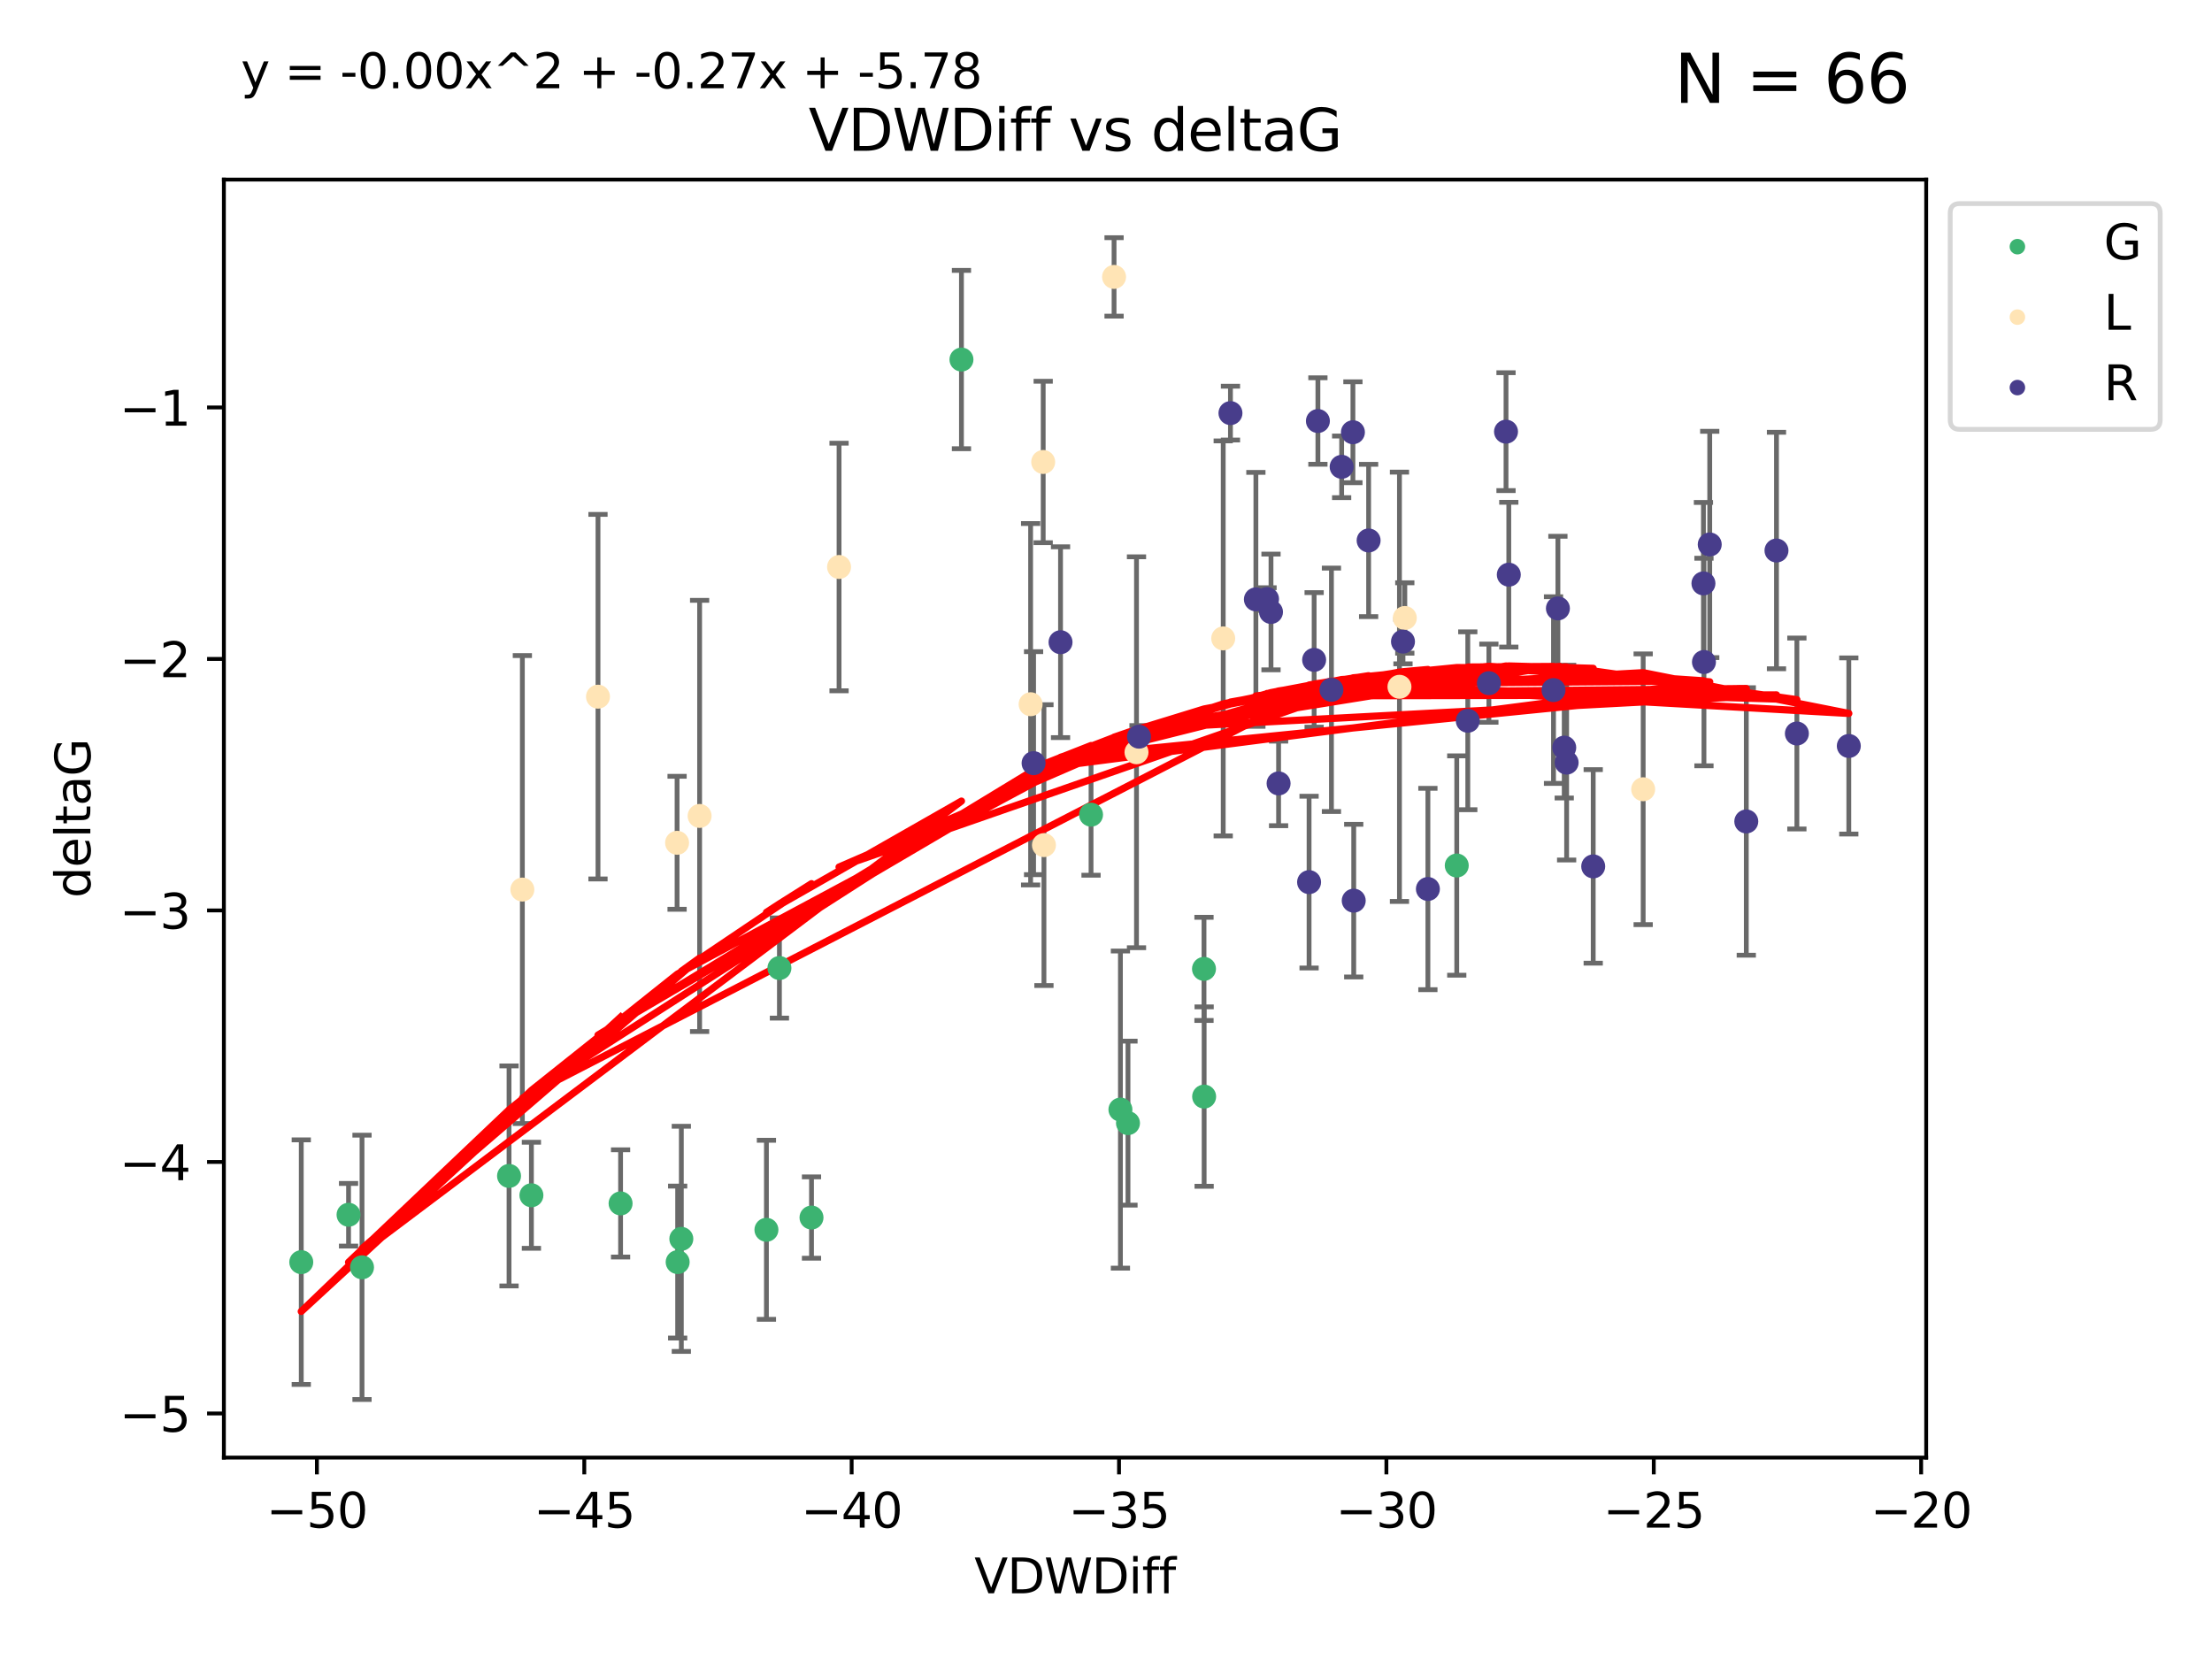 <?xml version="1.0" encoding="utf-8" standalone="no"?>
<!DOCTYPE svg PUBLIC "-//W3C//DTD SVG 1.1//EN"
  "http://www.w3.org/Graphics/SVG/1.1/DTD/svg11.dtd">
<svg xmlns:xlink="http://www.w3.org/1999/xlink" width="460.8pt" height="345.6pt" viewBox="0 0 460.8 345.6" xmlns="http://www.w3.org/2000/svg" version="1.1">
 <defs>
  <style type="text/css">*{stroke-linejoin: round; stroke-linecap: butt}</style>
 </defs>
 <g id="figure_1">
  <g id="patch_1">
   <path d="M 0 345.6 
L 460.8 345.6 
L 460.8 0 
L 0 0 
z
" style="fill: #ffffff"/>
  </g>
  <g id="axes_1">
   <g id="patch_2">
    <path d="M 46.64 303.64 
L 401.26 303.64 
L 401.26 37.411 
L 46.64 37.411 
z
" style="fill: #ffffff"/>
   </g>
   <g id="PathCollection_1">
    <defs>
     <path id="m475ce997a1" d="M 0 1.118 
C 0.297 1.118 0.581 1 0.791 0.791 
C 1 0.581 1.118 0.297 1.118 0 
C 1.118 -0.297 1 -0.581 0.791 -0.791 
C 0.581 -1 0.297 -1.118 0 -1.118 
C -0.297 -1.118 -0.581 -1 -0.791 -0.791 
C -1 -0.581 -1.118 -0.297 -1.118 0 
C -1.118 0.297 -1 0.581 -0.791 0.791 
C -0.581 1 -0.297 1.118 0 1.118 
z
" style="stroke: #3cb371"/>
    </defs>
    <g clip-path="url(#p8cec3b3d9e)">
     <use xlink:href="#m475ce997a1" x="129.279" y="250.694" style="fill: #3cb371; stroke: #3cb371"/>
     <use xlink:href="#m475ce997a1" x="62.759" y="262.93" style="fill: #3cb371; stroke: #3cb371"/>
     <use xlink:href="#m475ce997a1" x="110.703" y="248.997" style="fill: #3cb371; stroke: #3cb371"/>
     <use xlink:href="#m475ce997a1" x="75.414" y="264.006" style="fill: #3cb371; stroke: #3cb371"/>
     <use xlink:href="#m475ce997a1" x="141.933" y="258.074" style="fill: #3cb371; stroke: #3cb371"/>
     <use xlink:href="#m475ce997a1" x="169.051" y="253.637" style="fill: #3cb371; stroke: #3cb371"/>
     <use xlink:href="#m475ce997a1" x="162.369" y="201.658" style="fill: #3cb371; stroke: #3cb371"/>
     <use xlink:href="#m475ce997a1" x="159.661" y="256.189" style="fill: #3cb371; stroke: #3cb371"/>
     <use xlink:href="#m475ce997a1" x="200.289" y="74.901" style="fill: #3cb371; stroke: #3cb371"/>
     <use xlink:href="#m475ce997a1" x="72.609" y="253.055" style="fill: #3cb371; stroke: #3cb371"/>
     <use xlink:href="#m475ce997a1" x="106.042" y="244.969" style="fill: #3cb371; stroke: #3cb371"/>
     <use xlink:href="#m475ce997a1" x="141.169" y="262.915" style="fill: #3cb371; stroke: #3cb371"/>
     <use xlink:href="#m475ce997a1" x="234.979" y="233.968" style="fill: #3cb371; stroke: #3cb371"/>
     <use xlink:href="#m475ce997a1" x="250.814" y="201.836" style="fill: #3cb371; stroke: #3cb371"/>
     <use xlink:href="#m475ce997a1" x="250.844" y="228.439" style="fill: #3cb371; stroke: #3cb371"/>
     <use xlink:href="#m475ce997a1" x="227.284" y="169.713" style="fill: #3cb371; stroke: #3cb371"/>
     <use xlink:href="#m475ce997a1" x="233.405" y="231.145" style="fill: #3cb371; stroke: #3cb371"/>
     <use xlink:href="#m475ce997a1" x="303.469" y="180.303" style="fill: #3cb371; stroke: #3cb371"/>
    </g>
   </g>
   <g id="PathCollection_2">
    <defs>
     <path id="mb44b40c65d" d="M 0 1.118 
C 0.297 1.118 0.581 1 0.791 0.791 
C 1 0.581 1.118 0.297 1.118 0 
C 1.118 -0.297 1 -0.581 0.791 -0.791 
C 0.581 -1 0.297 -1.118 0 -1.118 
C -0.297 -1.118 -0.581 -1 -0.791 -0.791 
C -1 -0.581 -1.118 -0.297 -1.118 0 
C -1.118 0.297 -1 0.581 -0.791 0.791 
C -0.581 1 -0.297 1.118 0 1.118 
z
" style="stroke: #ffe4b5"/>
    </defs>
    <g clip-path="url(#p8cec3b3d9e)">
     <use xlink:href="#mb44b40c65d" x="141.048" y="175.57" style="fill: #ffe4b5; stroke: #ffe4b5"/>
     <use xlink:href="#mb44b40c65d" x="145.743" y="169.975" style="fill: #ffe4b5; stroke: #ffe4b5"/>
     <use xlink:href="#mb44b40c65d" x="174.791" y="118.114" style="fill: #ffe4b5; stroke: #ffe4b5"/>
     <use xlink:href="#mb44b40c65d" x="291.534" y="143.071" style="fill: #ffe4b5; stroke: #ffe4b5"/>
     <use xlink:href="#mb44b40c65d" x="217.318" y="96.238" style="fill: #ffe4b5; stroke: #ffe4b5"/>
     <use xlink:href="#mb44b40c65d" x="124.573" y="145.132" style="fill: #ffe4b5; stroke: #ffe4b5"/>
     <use xlink:href="#mb44b40c65d" x="217.474" y="176.053" style="fill: #ffe4b5; stroke: #ffe4b5"/>
     <use xlink:href="#mb44b40c65d" x="108.817" y="185.314" style="fill: #ffe4b5; stroke: #ffe4b5"/>
     <use xlink:href="#mb44b40c65d" x="292.647" y="128.736" style="fill: #ffe4b5; stroke: #ffe4b5"/>
     <use xlink:href="#mb44b40c65d" x="254.818" y="132.989" style="fill: #ffe4b5; stroke: #ffe4b5"/>
     <use xlink:href="#mb44b40c65d" x="342.303" y="164.417" style="fill: #ffe4b5; stroke: #ffe4b5"/>
     <use xlink:href="#mb44b40c65d" x="232.08" y="57.685" style="fill: #ffe4b5; stroke: #ffe4b5"/>
     <use xlink:href="#mb44b40c65d" x="236.753" y="156.709" style="fill: #ffe4b5; stroke: #ffe4b5"/>
     <use xlink:href="#mb44b40c65d" x="214.696" y="146.704" style="fill: #ffe4b5; stroke: #ffe4b5"/>
    </g>
   </g>
   <g id="PathCollection_3">
    <defs>
     <path id="m23bc343591" d="M 0 1.118 
C 0.297 1.118 0.581 1 0.791 0.791 
C 1 0.581 1.118 0.297 1.118 0 
C 1.118 -0.297 1 -0.581 0.791 -0.791 
C 0.581 -1 0.297 -1.118 0 -1.118 
C -0.297 -1.118 -0.581 -1 -0.791 -0.791 
C -1 -0.581 -1.118 -0.297 -1.118 0 
C -1.118 0.297 -1 0.581 -0.791 0.791 
C -0.581 1 -0.297 1.118 0 1.118 
z
" style="stroke: #483d8b"/>
    </defs>
    <g clip-path="url(#p8cec3b3d9e)">
     <use xlink:href="#m23bc343591" x="277.364" y="143.699" style="fill: #483d8b; stroke: #483d8b"/>
     <use xlink:href="#m23bc343591" x="264.773" y="127.483" style="fill: #483d8b; stroke: #483d8b"/>
     <use xlink:href="#m23bc343591" x="215.315" y="158.979" style="fill: #483d8b; stroke: #483d8b"/>
     <use xlink:href="#m23bc343591" x="297.457" y="185.193" style="fill: #483d8b; stroke: #483d8b"/>
     <use xlink:href="#m23bc343591" x="292.267" y="133.656" style="fill: #483d8b; stroke: #483d8b"/>
     <use xlink:href="#m23bc343591" x="256.328" y="86.058" style="fill: #483d8b; stroke: #483d8b"/>
     <use xlink:href="#m23bc343591" x="266.354" y="163.201" style="fill: #483d8b; stroke: #483d8b"/>
     <use xlink:href="#m23bc343591" x="237.275" y="153.462" style="fill: #483d8b; stroke: #483d8b"/>
     <use xlink:href="#m23bc343591" x="370.074" y="114.683" style="fill: #483d8b; stroke: #483d8b"/>
     <use xlink:href="#m23bc343591" x="261.624" y="124.86" style="fill: #483d8b; stroke: #483d8b"/>
     <use xlink:href="#m23bc343591" x="314.31" y="119.716" style="fill: #483d8b; stroke: #483d8b"/>
     <use xlink:href="#m23bc343591" x="331.895" y="180.487" style="fill: #483d8b; stroke: #483d8b"/>
     <use xlink:href="#m23bc343591" x="281.838" y="90.044" style="fill: #483d8b; stroke: #483d8b"/>
     <use xlink:href="#m23bc343591" x="354.966" y="137.913" style="fill: #483d8b; stroke: #483d8b"/>
     <use xlink:href="#m23bc343591" x="273.758" y="137.465" style="fill: #483d8b; stroke: #483d8b"/>
     <use xlink:href="#m23bc343591" x="285.109" y="112.59" style="fill: #483d8b; stroke: #483d8b"/>
     <use xlink:href="#m23bc343591" x="272.705" y="183.764" style="fill: #483d8b; stroke: #483d8b"/>
     <use xlink:href="#m23bc343591" x="374.323" y="152.804" style="fill: #483d8b; stroke: #483d8b"/>
     <use xlink:href="#m23bc343591" x="325.859" y="155.744" style="fill: #483d8b; stroke: #483d8b"/>
     <use xlink:href="#m23bc343591" x="326.358" y="158.866" style="fill: #483d8b; stroke: #483d8b"/>
     <use xlink:href="#m23bc343591" x="279.49" y="97.249" style="fill: #483d8b; stroke: #483d8b"/>
     <use xlink:href="#m23bc343591" x="220.929" y="133.784" style="fill: #483d8b; stroke: #483d8b"/>
     <use xlink:href="#m23bc343591" x="363.785" y="171.123" style="fill: #483d8b; stroke: #483d8b"/>
     <use xlink:href="#m23bc343591" x="263.947" y="124.794" style="fill: #483d8b; stroke: #483d8b"/>
     <use xlink:href="#m23bc343591" x="385.141" y="155.401" style="fill: #483d8b; stroke: #483d8b"/>
     <use xlink:href="#m23bc343591" x="274.544" y="87.707" style="fill: #483d8b; stroke: #483d8b"/>
     <use xlink:href="#m23bc343591" x="310.162" y="142.319" style="fill: #483d8b; stroke: #483d8b"/>
     <use xlink:href="#m23bc343591" x="354.858" y="121.532" style="fill: #483d8b; stroke: #483d8b"/>
     <use xlink:href="#m23bc343591" x="305.767" y="150.149" style="fill: #483d8b; stroke: #483d8b"/>
     <use xlink:href="#m23bc343591" x="323.625" y="143.755" style="fill: #483d8b; stroke: #483d8b"/>
     <use xlink:href="#m23bc343591" x="313.731" y="89.923" style="fill: #483d8b; stroke: #483d8b"/>
     <use xlink:href="#m23bc343591" x="356.169" y="113.422" style="fill: #483d8b; stroke: #483d8b"/>
     <use xlink:href="#m23bc343591" x="282.005" y="187.62" style="fill: #483d8b; stroke: #483d8b"/>
     <use xlink:href="#m23bc343591" x="324.541" y="126.741" style="fill: #483d8b; stroke: #483d8b"/>
    </g>
   </g>
   <g id="matplotlib.axis_1">
    <g id="xtick_1">
     <g id="line2d_1">
      <defs>
       <path id="m98c2e2b8ac" d="M 0 0 
L 0 3.5 
" style="stroke: #000000; stroke-width: 0.8"/>
      </defs>
      <g>
       <use xlink:href="#m98c2e2b8ac" x="66.017" y="303.64" style="stroke: #000000; stroke-width: 0.8"/>
      </g>
     </g>
     <g id="text_1">
      <!-- −50 -->
      <g transform="translate(55.465 318.238)scale(0.1 -0.1)">
       <defs>
        <path id="DejaVuSans-2212" d="M 678 2272 
L 4684 2272 
L 4684 1741 
L 678 1741 
L 678 2272 
z
" transform="scale(0.016)"/>
        <path id="DejaVuSans-35" d="M 691 4666 
L 3169 4666 
L 3169 4134 
L 1269 4134 
L 1269 2991 
Q 1406 3038 1543 3061 
Q 1681 3084 1819 3084 
Q 2600 3084 3056 2656 
Q 3513 2228 3513 1497 
Q 3513 744 3044 326 
Q 2575 -91 1722 -91 
Q 1428 -91 1123 -41 
Q 819 9 494 109 
L 494 744 
Q 775 591 1075 516 
Q 1375 441 1709 441 
Q 2250 441 2565 725 
Q 2881 1009 2881 1497 
Q 2881 1984 2565 2268 
Q 2250 2553 1709 2553 
Q 1456 2553 1204 2497 
Q 953 2441 691 2322 
L 691 4666 
z
" transform="scale(0.016)"/>
        <path id="DejaVuSans-30" d="M 2034 4250 
Q 1547 4250 1301 3770 
Q 1056 3291 1056 2328 
Q 1056 1369 1301 889 
Q 1547 409 2034 409 
Q 2525 409 2770 889 
Q 3016 1369 3016 2328 
Q 3016 3291 2770 3770 
Q 2525 4250 2034 4250 
z
M 2034 4750 
Q 2819 4750 3233 4129 
Q 3647 3509 3647 2328 
Q 3647 1150 3233 529 
Q 2819 -91 2034 -91 
Q 1250 -91 836 529 
Q 422 1150 422 2328 
Q 422 3509 836 4129 
Q 1250 4750 2034 4750 
z
" transform="scale(0.016)"/>
       </defs>
       <use xlink:href="#DejaVuSans-2212"/>
       <use xlink:href="#DejaVuSans-35" x="83.789"/>
       <use xlink:href="#DejaVuSans-30" x="147.412"/>
      </g>
     </g>
    </g>
    <g id="xtick_2">
     <g id="line2d_2">
      <g>
       <use xlink:href="#m98c2e2b8ac" x="121.716" y="303.64" style="stroke: #000000; stroke-width: 0.8"/>
      </g>
     </g>
     <g id="text_2">
      <!-- −45 -->
      <g transform="translate(111.164 318.238)scale(0.1 -0.1)">
       <defs>
        <path id="DejaVuSans-34" d="M 2419 4116 
L 825 1625 
L 2419 1625 
L 2419 4116 
z
M 2253 4666 
L 3047 4666 
L 3047 1625 
L 3713 1625 
L 3713 1100 
L 3047 1100 
L 3047 0 
L 2419 0 
L 2419 1100 
L 313 1100 
L 313 1709 
L 2253 4666 
z
" transform="scale(0.016)"/>
       </defs>
       <use xlink:href="#DejaVuSans-2212"/>
       <use xlink:href="#DejaVuSans-34" x="83.789"/>
       <use xlink:href="#DejaVuSans-35" x="147.412"/>
      </g>
     </g>
    </g>
    <g id="xtick_3">
     <g id="line2d_3">
      <g>
       <use xlink:href="#m98c2e2b8ac" x="177.414" y="303.64" style="stroke: #000000; stroke-width: 0.8"/>
      </g>
     </g>
     <g id="text_3">
      <!-- −40 -->
      <g transform="translate(166.862 318.238)scale(0.1 -0.1)">
       <use xlink:href="#DejaVuSans-2212"/>
       <use xlink:href="#DejaVuSans-34" x="83.789"/>
       <use xlink:href="#DejaVuSans-30" x="147.412"/>
      </g>
     </g>
    </g>
    <g id="xtick_4">
     <g id="line2d_4">
      <g>
       <use xlink:href="#m98c2e2b8ac" x="233.113" y="303.64" style="stroke: #000000; stroke-width: 0.8"/>
      </g>
     </g>
     <g id="text_4">
      <!-- −35 -->
      <g transform="translate(222.561 318.238)scale(0.1 -0.1)">
       <defs>
        <path id="DejaVuSans-33" d="M 2597 2516 
Q 3050 2419 3304 2112 
Q 3559 1806 3559 1356 
Q 3559 666 3084 287 
Q 2609 -91 1734 -91 
Q 1441 -91 1130 -33 
Q 819 25 488 141 
L 488 750 
Q 750 597 1062 519 
Q 1375 441 1716 441 
Q 2309 441 2620 675 
Q 2931 909 2931 1356 
Q 2931 1769 2642 2001 
Q 2353 2234 1838 2234 
L 1294 2234 
L 1294 2753 
L 1863 2753 
Q 2328 2753 2575 2939 
Q 2822 3125 2822 3475 
Q 2822 3834 2567 4026 
Q 2313 4219 1838 4219 
Q 1578 4219 1281 4162 
Q 984 4106 628 3988 
L 628 4550 
Q 988 4650 1302 4700 
Q 1616 4750 1894 4750 
Q 2613 4750 3031 4423 
Q 3450 4097 3450 3541 
Q 3450 3153 3228 2886 
Q 3006 2619 2597 2516 
z
" transform="scale(0.016)"/>
       </defs>
       <use xlink:href="#DejaVuSans-2212"/>
       <use xlink:href="#DejaVuSans-33" x="83.789"/>
       <use xlink:href="#DejaVuSans-35" x="147.412"/>
      </g>
     </g>
    </g>
    <g id="xtick_5">
     <g id="line2d_5">
      <g>
       <use xlink:href="#m98c2e2b8ac" x="288.811" y="303.64" style="stroke: #000000; stroke-width: 0.8"/>
      </g>
     </g>
     <g id="text_5">
      <!-- −30 -->
      <g transform="translate(278.259 318.238)scale(0.1 -0.1)">
       <use xlink:href="#DejaVuSans-2212"/>
       <use xlink:href="#DejaVuSans-33" x="83.789"/>
       <use xlink:href="#DejaVuSans-30" x="147.412"/>
      </g>
     </g>
    </g>
    <g id="xtick_6">
     <g id="line2d_6">
      <g>
       <use xlink:href="#m98c2e2b8ac" x="344.51" y="303.64" style="stroke: #000000; stroke-width: 0.8"/>
      </g>
     </g>
     <g id="text_6">
      <!-- −25 -->
      <g transform="translate(333.958 318.238)scale(0.1 -0.1)">
       <defs>
        <path id="DejaVuSans-32" d="M 1228 531 
L 3431 531 
L 3431 0 
L 469 0 
L 469 531 
Q 828 903 1448 1529 
Q 2069 2156 2228 2338 
Q 2531 2678 2651 2914 
Q 2772 3150 2772 3378 
Q 2772 3750 2511 3984 
Q 2250 4219 1831 4219 
Q 1534 4219 1204 4116 
Q 875 4013 500 3803 
L 500 4441 
Q 881 4594 1212 4672 
Q 1544 4750 1819 4750 
Q 2544 4750 2975 4387 
Q 3406 4025 3406 3419 
Q 3406 3131 3298 2873 
Q 3191 2616 2906 2266 
Q 2828 2175 2409 1742 
Q 1991 1309 1228 531 
z
" transform="scale(0.016)"/>
       </defs>
       <use xlink:href="#DejaVuSans-2212"/>
       <use xlink:href="#DejaVuSans-32" x="83.789"/>
       <use xlink:href="#DejaVuSans-35" x="147.412"/>
      </g>
     </g>
    </g>
    <g id="xtick_7">
     <g id="line2d_7">
      <g>
       <use xlink:href="#m98c2e2b8ac" x="400.208" y="303.64" style="stroke: #000000; stroke-width: 0.8"/>
      </g>
     </g>
     <g id="text_7">
      <!-- −20 -->
      <g transform="translate(389.656 318.238)scale(0.1 -0.1)">
       <use xlink:href="#DejaVuSans-2212"/>
       <use xlink:href="#DejaVuSans-32" x="83.789"/>
       <use xlink:href="#DejaVuSans-30" x="147.412"/>
      </g>
     </g>
    </g>
    <g id="text_8">
     <!-- VDWDiff -->
     <g transform="translate(202.977 331.917)scale(0.1 -0.1)">
      <defs>
       <path id="DejaVuSans-56" d="M 1831 0 
L 50 4666 
L 709 4666 
L 2188 738 
L 3669 4666 
L 4325 4666 
L 2547 0 
L 1831 0 
z
" transform="scale(0.016)"/>
       <path id="DejaVuSans-44" d="M 1259 4147 
L 1259 519 
L 2022 519 
Q 2988 519 3436 956 
Q 3884 1394 3884 2338 
Q 3884 3275 3436 3711 
Q 2988 4147 2022 4147 
L 1259 4147 
z
M 628 4666 
L 1925 4666 
Q 3281 4666 3915 4102 
Q 4550 3538 4550 2338 
Q 4550 1131 3912 565 
Q 3275 0 1925 0 
L 628 0 
L 628 4666 
z
" transform="scale(0.016)"/>
       <path id="DejaVuSans-57" d="M 213 4666 
L 850 4666 
L 1831 722 
L 2809 4666 
L 3519 4666 
L 4500 722 
L 5478 4666 
L 6119 4666 
L 4947 0 
L 4153 0 
L 3169 4050 
L 2175 0 
L 1381 0 
L 213 4666 
z
" transform="scale(0.016)"/>
       <path id="DejaVuSans-69" d="M 603 3500 
L 1178 3500 
L 1178 0 
L 603 0 
L 603 3500 
z
M 603 4863 
L 1178 4863 
L 1178 4134 
L 603 4134 
L 603 4863 
z
" transform="scale(0.016)"/>
       <path id="DejaVuSans-66" d="M 2375 4863 
L 2375 4384 
L 1825 4384 
Q 1516 4384 1395 4259 
Q 1275 4134 1275 3809 
L 1275 3500 
L 2222 3500 
L 2222 3053 
L 1275 3053 
L 1275 0 
L 697 0 
L 697 3053 
L 147 3053 
L 147 3500 
L 697 3500 
L 697 3744 
Q 697 4328 969 4595 
Q 1241 4863 1831 4863 
L 2375 4863 
z
" transform="scale(0.016)"/>
      </defs>
      <use xlink:href="#DejaVuSans-56"/>
      <use xlink:href="#DejaVuSans-44" x="68.408"/>
      <use xlink:href="#DejaVuSans-57" x="145.41"/>
      <use xlink:href="#DejaVuSans-44" x="244.287"/>
      <use xlink:href="#DejaVuSans-69" x="321.289"/>
      <use xlink:href="#DejaVuSans-66" x="349.072"/>
      <use xlink:href="#DejaVuSans-66" x="384.277"/>
     </g>
    </g>
   </g>
   <g id="matplotlib.axis_2">
    <g id="ytick_1">
     <g id="line2d_8">
      <defs>
       <path id="m0d9251f2bb" d="M 0 0 
L -3.5 0 
" style="stroke: #000000; stroke-width: 0.8"/>
      </defs>
      <g>
       <use xlink:href="#m0d9251f2bb" x="46.64" y="294.452" style="stroke: #000000; stroke-width: 0.8"/>
      </g>
     </g>
     <g id="text_9">
      <!-- −5 -->
      <g transform="translate(24.898 298.251)scale(0.1 -0.1)">
       <use xlink:href="#DejaVuSans-2212"/>
       <use xlink:href="#DejaVuSans-35" x="83.789"/>
      </g>
     </g>
    </g>
    <g id="ytick_2">
     <g id="line2d_9">
      <g>
       <use xlink:href="#m0d9251f2bb" x="46.64" y="242.057" style="stroke: #000000; stroke-width: 0.8"/>
      </g>
     </g>
     <g id="text_10">
      <!-- −4 -->
      <g transform="translate(24.898 245.857)scale(0.1 -0.1)">
       <use xlink:href="#DejaVuSans-2212"/>
       <use xlink:href="#DejaVuSans-34" x="83.789"/>
      </g>
     </g>
    </g>
    <g id="ytick_3">
     <g id="line2d_10">
      <g>
       <use xlink:href="#m0d9251f2bb" x="46.64" y="189.663" style="stroke: #000000; stroke-width: 0.8"/>
      </g>
     </g>
     <g id="text_11">
      <!-- −3 -->
      <g transform="translate(24.898 193.462)scale(0.1 -0.1)">
       <use xlink:href="#DejaVuSans-2212"/>
       <use xlink:href="#DejaVuSans-33" x="83.789"/>
      </g>
     </g>
    </g>
    <g id="ytick_4">
     <g id="line2d_11">
      <g>
       <use xlink:href="#m0d9251f2bb" x="46.64" y="137.269" style="stroke: #000000; stroke-width: 0.8"/>
      </g>
     </g>
     <g id="text_12">
      <!-- −2 -->
      <g transform="translate(24.898 141.068)scale(0.1 -0.1)">
       <use xlink:href="#DejaVuSans-2212"/>
       <use xlink:href="#DejaVuSans-32" x="83.789"/>
      </g>
     </g>
    </g>
    <g id="ytick_5">
     <g id="line2d_12">
      <g>
       <use xlink:href="#m0d9251f2bb" x="46.64" y="84.875" style="stroke: #000000; stroke-width: 0.8"/>
      </g>
     </g>
     <g id="text_13">
      <!-- −1 -->
      <g transform="translate(24.898 88.674)scale(0.1 -0.1)">
       <defs>
        <path id="DejaVuSans-31" d="M 794 531 
L 1825 531 
L 1825 4091 
L 703 3866 
L 703 4441 
L 1819 4666 
L 2450 4666 
L 2450 531 
L 3481 531 
L 3481 0 
L 794 0 
L 794 531 
z
" transform="scale(0.016)"/>
       </defs>
       <use xlink:href="#DejaVuSans-2212"/>
       <use xlink:href="#DejaVuSans-31" x="83.789"/>
      </g>
     </g>
    </g>
    <g id="text_14">
     <!-- deltaG -->
     <g transform="translate(18.818 187.064)rotate(-90)scale(0.1 -0.1)">
      <defs>
       <path id="DejaVuSans-64" d="M 2906 2969 
L 2906 4863 
L 3481 4863 
L 3481 0 
L 2906 0 
L 2906 525 
Q 2725 213 2448 61 
Q 2172 -91 1784 -91 
Q 1150 -91 751 415 
Q 353 922 353 1747 
Q 353 2572 751 3078 
Q 1150 3584 1784 3584 
Q 2172 3584 2448 3432 
Q 2725 3281 2906 2969 
z
M 947 1747 
Q 947 1113 1208 752 
Q 1469 391 1925 391 
Q 2381 391 2643 752 
Q 2906 1113 2906 1747 
Q 2906 2381 2643 2742 
Q 2381 3103 1925 3103 
Q 1469 3103 1208 2742 
Q 947 2381 947 1747 
z
" transform="scale(0.016)"/>
       <path id="DejaVuSans-65" d="M 3597 1894 
L 3597 1613 
L 953 1613 
Q 991 1019 1311 708 
Q 1631 397 2203 397 
Q 2534 397 2845 478 
Q 3156 559 3463 722 
L 3463 178 
Q 3153 47 2828 -22 
Q 2503 -91 2169 -91 
Q 1331 -91 842 396 
Q 353 884 353 1716 
Q 353 2575 817 3079 
Q 1281 3584 2069 3584 
Q 2775 3584 3186 3129 
Q 3597 2675 3597 1894 
z
M 3022 2063 
Q 3016 2534 2758 2815 
Q 2500 3097 2075 3097 
Q 1594 3097 1305 2825 
Q 1016 2553 972 2059 
L 3022 2063 
z
" transform="scale(0.016)"/>
       <path id="DejaVuSans-6c" d="M 603 4863 
L 1178 4863 
L 1178 0 
L 603 0 
L 603 4863 
z
" transform="scale(0.016)"/>
       <path id="DejaVuSans-74" d="M 1172 4494 
L 1172 3500 
L 2356 3500 
L 2356 3053 
L 1172 3053 
L 1172 1153 
Q 1172 725 1289 603 
Q 1406 481 1766 481 
L 2356 481 
L 2356 0 
L 1766 0 
Q 1100 0 847 248 
Q 594 497 594 1153 
L 594 3053 
L 172 3053 
L 172 3500 
L 594 3500 
L 594 4494 
L 1172 4494 
z
" transform="scale(0.016)"/>
       <path id="DejaVuSans-61" d="M 2194 1759 
Q 1497 1759 1228 1600 
Q 959 1441 959 1056 
Q 959 750 1161 570 
Q 1363 391 1709 391 
Q 2188 391 2477 730 
Q 2766 1069 2766 1631 
L 2766 1759 
L 2194 1759 
z
M 3341 1997 
L 3341 0 
L 2766 0 
L 2766 531 
Q 2569 213 2275 61 
Q 1981 -91 1556 -91 
Q 1019 -91 701 211 
Q 384 513 384 1019 
Q 384 1609 779 1909 
Q 1175 2209 1959 2209 
L 2766 2209 
L 2766 2266 
Q 2766 2663 2505 2880 
Q 2244 3097 1772 3097 
Q 1472 3097 1187 3025 
Q 903 2953 641 2809 
L 641 3341 
Q 956 3463 1253 3523 
Q 1550 3584 1831 3584 
Q 2591 3584 2966 3190 
Q 3341 2797 3341 1997 
z
" transform="scale(0.016)"/>
       <path id="DejaVuSans-47" d="M 3809 666 
L 3809 1919 
L 2778 1919 
L 2778 2438 
L 4434 2438 
L 4434 434 
Q 4069 175 3628 42 
Q 3188 -91 2688 -91 
Q 1594 -91 976 548 
Q 359 1188 359 2328 
Q 359 3472 976 4111 
Q 1594 4750 2688 4750 
Q 3144 4750 3555 4637 
Q 3966 4525 4313 4306 
L 4313 3634 
Q 3963 3931 3569 4081 
Q 3175 4231 2741 4231 
Q 1884 4231 1454 3753 
Q 1025 3275 1025 2328 
Q 1025 1384 1454 906 
Q 1884 428 2741 428 
Q 3075 428 3337 486 
Q 3600 544 3809 666 
z
" transform="scale(0.016)"/>
      </defs>
      <use xlink:href="#DejaVuSans-64"/>
      <use xlink:href="#DejaVuSans-65" x="63.477"/>
      <use xlink:href="#DejaVuSans-6c" x="125"/>
      <use xlink:href="#DejaVuSans-74" x="152.783"/>
      <use xlink:href="#DejaVuSans-61" x="191.992"/>
      <use xlink:href="#DejaVuSans-47" x="253.271"/>
     </g>
    </g>
   </g>
   <g id="LineCollection_1">
    <path d="M 129.279 261.865 
L 129.279 239.523 
" clip-path="url(#p8cec3b3d9e)" style="fill: none; stroke: #696969"/>
    <path d="M 62.759 288.405 
L 62.759 237.455 
" clip-path="url(#p8cec3b3d9e)" style="fill: none; stroke: #696969"/>
    <path d="M 110.703 260.044 
L 110.703 237.949 
" clip-path="url(#p8cec3b3d9e)" style="fill: none; stroke: #696969"/>
    <path d="M 75.414 291.539 
L 75.414 236.473 
" clip-path="url(#p8cec3b3d9e)" style="fill: none; stroke: #696969"/>
    <path d="M 141.933 281.527 
L 141.933 234.621 
" clip-path="url(#p8cec3b3d9e)" style="fill: none; stroke: #696969"/>
    <path d="M 169.051 262.109 
L 169.051 245.165 
" clip-path="url(#p8cec3b3d9e)" style="fill: none; stroke: #696969"/>
    <path d="M 162.369 212.091 
L 162.369 191.226 
" clip-path="url(#p8cec3b3d9e)" style="fill: none; stroke: #696969"/>
    <path d="M 159.661 274.839 
L 159.661 237.54 
" clip-path="url(#p8cec3b3d9e)" style="fill: none; stroke: #696969"/>
    <path d="M 200.289 93.475 
L 200.289 56.326 
" clip-path="url(#p8cec3b3d9e)" style="fill: none; stroke: #696969"/>
    <path d="M 72.609 259.579 
L 72.609 246.532 
" clip-path="url(#p8cec3b3d9e)" style="fill: none; stroke: #696969"/>
    <path d="M 106.042 267.888 
L 106.042 222.051 
" clip-path="url(#p8cec3b3d9e)" style="fill: none; stroke: #696969"/>
    <path d="M 141.169 278.743 
L 141.169 247.087 
" clip-path="url(#p8cec3b3d9e)" style="fill: none; stroke: #696969"/>
    <path d="M 234.979 251.046 
L 234.979 216.89 
" clip-path="url(#p8cec3b3d9e)" style="fill: none; stroke: #696969"/>
    <path d="M 250.814 212.583 
L 250.814 191.089 
" clip-path="url(#p8cec3b3d9e)" style="fill: none; stroke: #696969"/>
    <path d="M 250.844 247.124 
L 250.844 209.753 
" clip-path="url(#p8cec3b3d9e)" style="fill: none; stroke: #696969"/>
    <path d="M 227.284 182.324 
L 227.284 157.102 
" clip-path="url(#p8cec3b3d9e)" style="fill: none; stroke: #696969"/>
    <path d="M 233.405 264.181 
L 233.405 198.11 
" clip-path="url(#p8cec3b3d9e)" style="fill: none; stroke: #696969"/>
    <path d="M 303.469 203.148 
L 303.469 157.457 
" clip-path="url(#p8cec3b3d9e)" style="fill: none; stroke: #696969"/>
   </g>
   <g id="line2d_13">
    <defs>
     <path id="mbf780dd36d" d="M 2 0 
L -2 -0 
" style="stroke: #696969"/>
    </defs>
    <g clip-path="url(#p8cec3b3d9e)">
     <use xlink:href="#mbf780dd36d" x="129.279" y="261.865" style="fill: #696969; stroke: #696969"/>
     <use xlink:href="#mbf780dd36d" x="62.759" y="288.405" style="fill: #696969; stroke: #696969"/>
     <use xlink:href="#mbf780dd36d" x="110.703" y="260.044" style="fill: #696969; stroke: #696969"/>
     <use xlink:href="#mbf780dd36d" x="75.414" y="291.539" style="fill: #696969; stroke: #696969"/>
     <use xlink:href="#mbf780dd36d" x="141.933" y="281.527" style="fill: #696969; stroke: #696969"/>
     <use xlink:href="#mbf780dd36d" x="169.051" y="262.109" style="fill: #696969; stroke: #696969"/>
     <use xlink:href="#mbf780dd36d" x="162.369" y="212.091" style="fill: #696969; stroke: #696969"/>
     <use xlink:href="#mbf780dd36d" x="159.661" y="274.839" style="fill: #696969; stroke: #696969"/>
     <use xlink:href="#mbf780dd36d" x="200.289" y="93.475" style="fill: #696969; stroke: #696969"/>
     <use xlink:href="#mbf780dd36d" x="72.609" y="259.579" style="fill: #696969; stroke: #696969"/>
     <use xlink:href="#mbf780dd36d" x="106.042" y="267.888" style="fill: #696969; stroke: #696969"/>
     <use xlink:href="#mbf780dd36d" x="141.169" y="278.743" style="fill: #696969; stroke: #696969"/>
     <use xlink:href="#mbf780dd36d" x="234.979" y="251.046" style="fill: #696969; stroke: #696969"/>
     <use xlink:href="#mbf780dd36d" x="250.814" y="212.583" style="fill: #696969; stroke: #696969"/>
     <use xlink:href="#mbf780dd36d" x="250.844" y="247.124" style="fill: #696969; stroke: #696969"/>
     <use xlink:href="#mbf780dd36d" x="227.284" y="182.324" style="fill: #696969; stroke: #696969"/>
     <use xlink:href="#mbf780dd36d" x="233.405" y="264.181" style="fill: #696969; stroke: #696969"/>
     <use xlink:href="#mbf780dd36d" x="303.469" y="203.148" style="fill: #696969; stroke: #696969"/>
    </g>
   </g>
   <g id="line2d_14">
    <g clip-path="url(#p8cec3b3d9e)">
     <use xlink:href="#mbf780dd36d" x="129.279" y="239.523" style="fill: #696969; stroke: #696969"/>
     <use xlink:href="#mbf780dd36d" x="62.759" y="237.455" style="fill: #696969; stroke: #696969"/>
     <use xlink:href="#mbf780dd36d" x="110.703" y="237.949" style="fill: #696969; stroke: #696969"/>
     <use xlink:href="#mbf780dd36d" x="75.414" y="236.473" style="fill: #696969; stroke: #696969"/>
     <use xlink:href="#mbf780dd36d" x="141.933" y="234.621" style="fill: #696969; stroke: #696969"/>
     <use xlink:href="#mbf780dd36d" x="169.051" y="245.165" style="fill: #696969; stroke: #696969"/>
     <use xlink:href="#mbf780dd36d" x="162.369" y="191.226" style="fill: #696969; stroke: #696969"/>
     <use xlink:href="#mbf780dd36d" x="159.661" y="237.54" style="fill: #696969; stroke: #696969"/>
     <use xlink:href="#mbf780dd36d" x="200.289" y="56.326" style="fill: #696969; stroke: #696969"/>
     <use xlink:href="#mbf780dd36d" x="72.609" y="246.532" style="fill: #696969; stroke: #696969"/>
     <use xlink:href="#mbf780dd36d" x="106.042" y="222.051" style="fill: #696969; stroke: #696969"/>
     <use xlink:href="#mbf780dd36d" x="141.169" y="247.087" style="fill: #696969; stroke: #696969"/>
     <use xlink:href="#mbf780dd36d" x="234.979" y="216.89" style="fill: #696969; stroke: #696969"/>
     <use xlink:href="#mbf780dd36d" x="250.814" y="191.089" style="fill: #696969; stroke: #696969"/>
     <use xlink:href="#mbf780dd36d" x="250.844" y="209.753" style="fill: #696969; stroke: #696969"/>
     <use xlink:href="#mbf780dd36d" x="227.284" y="157.102" style="fill: #696969; stroke: #696969"/>
     <use xlink:href="#mbf780dd36d" x="233.405" y="198.11" style="fill: #696969; stroke: #696969"/>
     <use xlink:href="#mbf780dd36d" x="303.469" y="157.457" style="fill: #696969; stroke: #696969"/>
    </g>
   </g>
   <g id="LineCollection_2">
    <path d="M 141.048 189.421 
L 141.048 161.719 
" clip-path="url(#p8cec3b3d9e)" style="fill: none; stroke: #696969"/>
    <path d="M 145.743 214.886 
L 145.743 125.064 
" clip-path="url(#p8cec3b3d9e)" style="fill: none; stroke: #696969"/>
    <path d="M 174.791 143.905 
L 174.791 92.324 
" clip-path="url(#p8cec3b3d9e)" style="fill: none; stroke: #696969"/>
    <path d="M 291.534 187.786 
L 291.534 98.355 
" clip-path="url(#p8cec3b3d9e)" style="fill: none; stroke: #696969"/>
    <path d="M 217.318 113.054 
L 217.318 79.421 
" clip-path="url(#p8cec3b3d9e)" style="fill: none; stroke: #696969"/>
    <path d="M 124.573 183.102 
L 124.573 107.161 
" clip-path="url(#p8cec3b3d9e)" style="fill: none; stroke: #696969"/>
    <path d="M 217.474 205.301 
L 217.474 146.805 
" clip-path="url(#p8cec3b3d9e)" style="fill: none; stroke: #696969"/>
    <path d="M 108.817 234.06 
L 108.817 136.568 
" clip-path="url(#p8cec3b3d9e)" style="fill: none; stroke: #696969"/>
    <path d="M 292.647 136.064 
L 292.647 121.407 
" clip-path="url(#p8cec3b3d9e)" style="fill: none; stroke: #696969"/>
    <path d="M 254.818 174.133 
L 254.818 91.846 
" clip-path="url(#p8cec3b3d9e)" style="fill: none; stroke: #696969"/>
    <path d="M 342.303 192.614 
L 342.303 136.221 
" clip-path="url(#p8cec3b3d9e)" style="fill: none; stroke: #696969"/>
    <path d="M 232.08 65.858 
L 232.08 49.513 
" clip-path="url(#p8cec3b3d9e)" style="fill: none; stroke: #696969"/>
    <path d="M 236.753 197.425 
L 236.753 115.993 
" clip-path="url(#p8cec3b3d9e)" style="fill: none; stroke: #696969"/>
    <path d="M 214.696 184.348 
L 214.696 109.06 
" clip-path="url(#p8cec3b3d9e)" style="fill: none; stroke: #696969"/>
   </g>
   <g id="line2d_15">
    <g clip-path="url(#p8cec3b3d9e)">
     <use xlink:href="#mbf780dd36d" x="141.048" y="189.421" style="fill: #696969; stroke: #696969"/>
     <use xlink:href="#mbf780dd36d" x="145.743" y="214.886" style="fill: #696969; stroke: #696969"/>
     <use xlink:href="#mbf780dd36d" x="174.791" y="143.905" style="fill: #696969; stroke: #696969"/>
     <use xlink:href="#mbf780dd36d" x="291.534" y="187.786" style="fill: #696969; stroke: #696969"/>
     <use xlink:href="#mbf780dd36d" x="217.318" y="113.054" style="fill: #696969; stroke: #696969"/>
     <use xlink:href="#mbf780dd36d" x="124.573" y="183.102" style="fill: #696969; stroke: #696969"/>
     <use xlink:href="#mbf780dd36d" x="217.474" y="205.301" style="fill: #696969; stroke: #696969"/>
     <use xlink:href="#mbf780dd36d" x="108.817" y="234.06" style="fill: #696969; stroke: #696969"/>
     <use xlink:href="#mbf780dd36d" x="292.647" y="136.064" style="fill: #696969; stroke: #696969"/>
     <use xlink:href="#mbf780dd36d" x="254.818" y="174.133" style="fill: #696969; stroke: #696969"/>
     <use xlink:href="#mbf780dd36d" x="342.303" y="192.614" style="fill: #696969; stroke: #696969"/>
     <use xlink:href="#mbf780dd36d" x="232.08" y="65.858" style="fill: #696969; stroke: #696969"/>
     <use xlink:href="#mbf780dd36d" x="236.753" y="197.425" style="fill: #696969; stroke: #696969"/>
     <use xlink:href="#mbf780dd36d" x="214.696" y="184.348" style="fill: #696969; stroke: #696969"/>
    </g>
   </g>
   <g id="line2d_16">
    <g clip-path="url(#p8cec3b3d9e)">
     <use xlink:href="#mbf780dd36d" x="141.048" y="161.719" style="fill: #696969; stroke: #696969"/>
     <use xlink:href="#mbf780dd36d" x="145.743" y="125.064" style="fill: #696969; stroke: #696969"/>
     <use xlink:href="#mbf780dd36d" x="174.791" y="92.324" style="fill: #696969; stroke: #696969"/>
     <use xlink:href="#mbf780dd36d" x="291.534" y="98.355" style="fill: #696969; stroke: #696969"/>
     <use xlink:href="#mbf780dd36d" x="217.318" y="79.421" style="fill: #696969; stroke: #696969"/>
     <use xlink:href="#mbf780dd36d" x="124.573" y="107.161" style="fill: #696969; stroke: #696969"/>
     <use xlink:href="#mbf780dd36d" x="217.474" y="146.805" style="fill: #696969; stroke: #696969"/>
     <use xlink:href="#mbf780dd36d" x="108.817" y="136.568" style="fill: #696969; stroke: #696969"/>
     <use xlink:href="#mbf780dd36d" x="292.647" y="121.407" style="fill: #696969; stroke: #696969"/>
     <use xlink:href="#mbf780dd36d" x="254.818" y="91.846" style="fill: #696969; stroke: #696969"/>
     <use xlink:href="#mbf780dd36d" x="342.303" y="136.221" style="fill: #696969; stroke: #696969"/>
     <use xlink:href="#mbf780dd36d" x="232.08" y="49.513" style="fill: #696969; stroke: #696969"/>
     <use xlink:href="#mbf780dd36d" x="236.753" y="115.993" style="fill: #696969; stroke: #696969"/>
     <use xlink:href="#mbf780dd36d" x="214.696" y="109.06" style="fill: #696969; stroke: #696969"/>
    </g>
   </g>
   <g id="LineCollection_3">
    <path d="M 277.364 169.051 
L 277.364 118.346 
" clip-path="url(#p8cec3b3d9e)" style="fill: none; stroke: #696969"/>
    <path d="M 264.773 139.54 
L 264.773 115.425 
" clip-path="url(#p8cec3b3d9e)" style="fill: none; stroke: #696969"/>
    <path d="M 215.315 182.207 
L 215.315 135.751 
" clip-path="url(#p8cec3b3d9e)" style="fill: none; stroke: #696969"/>
    <path d="M 297.457 206.167 
L 297.457 164.219 
" clip-path="url(#p8cec3b3d9e)" style="fill: none; stroke: #696969"/>
    <path d="M 292.267 138.283 
L 292.267 129.029 
" clip-path="url(#p8cec3b3d9e)" style="fill: none; stroke: #696969"/>
    <path d="M 256.328 91.664 
L 256.328 80.453 
" clip-path="url(#p8cec3b3d9e)" style="fill: none; stroke: #696969"/>
    <path d="M 266.354 172.007 
L 266.354 154.395 
" clip-path="url(#p8cec3b3d9e)" style="fill: none; stroke: #696969"/>
    <path d="M 237.275 155.776 
L 237.275 151.149 
" clip-path="url(#p8cec3b3d9e)" style="fill: none; stroke: #696969"/>
    <path d="M 370.074 139.317 
L 370.074 90.049 
" clip-path="url(#p8cec3b3d9e)" style="fill: none; stroke: #696969"/>
    <path d="M 261.624 151.309 
L 261.624 98.41 
" clip-path="url(#p8cec3b3d9e)" style="fill: none; stroke: #696969"/>
    <path d="M 314.31 134.791 
L 314.31 104.641 
" clip-path="url(#p8cec3b3d9e)" style="fill: none; stroke: #696969"/>
    <path d="M 331.895 200.647 
L 331.895 160.326 
" clip-path="url(#p8cec3b3d9e)" style="fill: none; stroke: #696969"/>
    <path d="M 281.838 100.554 
L 281.838 79.535 
" clip-path="url(#p8cec3b3d9e)" style="fill: none; stroke: #696969"/>
    <path d="M 354.966 159.531 
L 354.966 116.295 
" clip-path="url(#p8cec3b3d9e)" style="fill: none; stroke: #696969"/>
    <path d="M 273.758 151.479 
L 273.758 123.451 
" clip-path="url(#p8cec3b3d9e)" style="fill: none; stroke: #696969"/>
    <path d="M 285.109 128.453 
L 285.109 96.726 
" clip-path="url(#p8cec3b3d9e)" style="fill: none; stroke: #696969"/>
    <path d="M 272.705 201.654 
L 272.705 165.873 
" clip-path="url(#p8cec3b3d9e)" style="fill: none; stroke: #696969"/>
    <path d="M 374.323 172.686 
L 374.323 132.921 
" clip-path="url(#p8cec3b3d9e)" style="fill: none; stroke: #696969"/>
    <path d="M 325.859 166.237 
L 325.859 145.25 
" clip-path="url(#p8cec3b3d9e)" style="fill: none; stroke: #696969"/>
    <path d="M 326.358 179.151 
L 326.358 138.58 
" clip-path="url(#p8cec3b3d9e)" style="fill: none; stroke: #696969"/>
    <path d="M 279.49 103.664 
L 279.49 90.834 
" clip-path="url(#p8cec3b3d9e)" style="fill: none; stroke: #696969"/>
    <path d="M 220.929 153.659 
L 220.929 113.908 
" clip-path="url(#p8cec3b3d9e)" style="fill: none; stroke: #696969"/>
    <path d="M 363.785 198.983 
L 363.785 143.263 
" clip-path="url(#p8cec3b3d9e)" style="fill: none; stroke: #696969"/>
    <path d="M 263.947 127.156 
L 263.947 122.432 
" clip-path="url(#p8cec3b3d9e)" style="fill: none; stroke: #696969"/>
    <path d="M 385.141 173.75 
L 385.141 137.052 
" clip-path="url(#p8cec3b3d9e)" style="fill: none; stroke: #696969"/>
    <path d="M 274.544 96.711 
L 274.544 78.702 
" clip-path="url(#p8cec3b3d9e)" style="fill: none; stroke: #696969"/>
    <path d="M 310.162 150.464 
L 310.162 134.174 
" clip-path="url(#p8cec3b3d9e)" style="fill: none; stroke: #696969"/>
    <path d="M 354.858 138.393 
L 354.858 104.671 
" clip-path="url(#p8cec3b3d9e)" style="fill: none; stroke: #696969"/>
    <path d="M 305.767 168.678 
L 305.767 131.62 
" clip-path="url(#p8cec3b3d9e)" style="fill: none; stroke: #696969"/>
    <path d="M 323.625 163.199 
L 323.625 124.311 
" clip-path="url(#p8cec3b3d9e)" style="fill: none; stroke: #696969"/>
    <path d="M 313.731 102.201 
L 313.731 77.645 
" clip-path="url(#p8cec3b3d9e)" style="fill: none; stroke: #696969"/>
    <path d="M 356.169 136.996 
L 356.169 89.848 
" clip-path="url(#p8cec3b3d9e)" style="fill: none; stroke: #696969"/>
    <path d="M 282.005 203.521 
L 282.005 171.72 
" clip-path="url(#p8cec3b3d9e)" style="fill: none; stroke: #696969"/>
    <path d="M 324.541 141.77 
L 324.541 111.712 
" clip-path="url(#p8cec3b3d9e)" style="fill: none; stroke: #696969"/>
   </g>
   <g id="line2d_17">
    <g clip-path="url(#p8cec3b3d9e)">
     <use xlink:href="#mbf780dd36d" x="277.364" y="169.051" style="fill: #696969; stroke: #696969"/>
     <use xlink:href="#mbf780dd36d" x="264.773" y="139.54" style="fill: #696969; stroke: #696969"/>
     <use xlink:href="#mbf780dd36d" x="215.315" y="182.207" style="fill: #696969; stroke: #696969"/>
     <use xlink:href="#mbf780dd36d" x="297.457" y="206.167" style="fill: #696969; stroke: #696969"/>
     <use xlink:href="#mbf780dd36d" x="292.267" y="138.283" style="fill: #696969; stroke: #696969"/>
     <use xlink:href="#mbf780dd36d" x="256.328" y="91.664" style="fill: #696969; stroke: #696969"/>
     <use xlink:href="#mbf780dd36d" x="266.354" y="172.007" style="fill: #696969; stroke: #696969"/>
     <use xlink:href="#mbf780dd36d" x="237.275" y="155.776" style="fill: #696969; stroke: #696969"/>
     <use xlink:href="#mbf780dd36d" x="370.074" y="139.317" style="fill: #696969; stroke: #696969"/>
     <use xlink:href="#mbf780dd36d" x="261.624" y="151.309" style="fill: #696969; stroke: #696969"/>
     <use xlink:href="#mbf780dd36d" x="314.31" y="134.791" style="fill: #696969; stroke: #696969"/>
     <use xlink:href="#mbf780dd36d" x="331.895" y="200.647" style="fill: #696969; stroke: #696969"/>
     <use xlink:href="#mbf780dd36d" x="281.838" y="100.554" style="fill: #696969; stroke: #696969"/>
     <use xlink:href="#mbf780dd36d" x="354.966" y="159.531" style="fill: #696969; stroke: #696969"/>
     <use xlink:href="#mbf780dd36d" x="273.758" y="151.479" style="fill: #696969; stroke: #696969"/>
     <use xlink:href="#mbf780dd36d" x="285.109" y="128.453" style="fill: #696969; stroke: #696969"/>
     <use xlink:href="#mbf780dd36d" x="272.705" y="201.654" style="fill: #696969; stroke: #696969"/>
     <use xlink:href="#mbf780dd36d" x="374.323" y="172.686" style="fill: #696969; stroke: #696969"/>
     <use xlink:href="#mbf780dd36d" x="325.859" y="166.237" style="fill: #696969; stroke: #696969"/>
     <use xlink:href="#mbf780dd36d" x="326.358" y="179.151" style="fill: #696969; stroke: #696969"/>
     <use xlink:href="#mbf780dd36d" x="279.49" y="103.664" style="fill: #696969; stroke: #696969"/>
     <use xlink:href="#mbf780dd36d" x="220.929" y="153.659" style="fill: #696969; stroke: #696969"/>
     <use xlink:href="#mbf780dd36d" x="363.785" y="198.983" style="fill: #696969; stroke: #696969"/>
     <use xlink:href="#mbf780dd36d" x="263.947" y="127.156" style="fill: #696969; stroke: #696969"/>
     <use xlink:href="#mbf780dd36d" x="385.141" y="173.75" style="fill: #696969; stroke: #696969"/>
     <use xlink:href="#mbf780dd36d" x="274.544" y="96.711" style="fill: #696969; stroke: #696969"/>
     <use xlink:href="#mbf780dd36d" x="310.162" y="150.464" style="fill: #696969; stroke: #696969"/>
     <use xlink:href="#mbf780dd36d" x="354.858" y="138.393" style="fill: #696969; stroke: #696969"/>
     <use xlink:href="#mbf780dd36d" x="305.767" y="168.678" style="fill: #696969; stroke: #696969"/>
     <use xlink:href="#mbf780dd36d" x="323.625" y="163.199" style="fill: #696969; stroke: #696969"/>
     <use xlink:href="#mbf780dd36d" x="313.731" y="102.201" style="fill: #696969; stroke: #696969"/>
     <use xlink:href="#mbf780dd36d" x="356.169" y="136.996" style="fill: #696969; stroke: #696969"/>
     <use xlink:href="#mbf780dd36d" x="282.005" y="203.521" style="fill: #696969; stroke: #696969"/>
     <use xlink:href="#mbf780dd36d" x="324.541" y="141.77" style="fill: #696969; stroke: #696969"/>
    </g>
   </g>
   <g id="line2d_18">
    <g clip-path="url(#p8cec3b3d9e)">
     <use xlink:href="#mbf780dd36d" x="277.364" y="118.346" style="fill: #696969; stroke: #696969"/>
     <use xlink:href="#mbf780dd36d" x="264.773" y="115.425" style="fill: #696969; stroke: #696969"/>
     <use xlink:href="#mbf780dd36d" x="215.315" y="135.751" style="fill: #696969; stroke: #696969"/>
     <use xlink:href="#mbf780dd36d" x="297.457" y="164.219" style="fill: #696969; stroke: #696969"/>
     <use xlink:href="#mbf780dd36d" x="292.267" y="129.029" style="fill: #696969; stroke: #696969"/>
     <use xlink:href="#mbf780dd36d" x="256.328" y="80.453" style="fill: #696969; stroke: #696969"/>
     <use xlink:href="#mbf780dd36d" x="266.354" y="154.395" style="fill: #696969; stroke: #696969"/>
     <use xlink:href="#mbf780dd36d" x="237.275" y="151.149" style="fill: #696969; stroke: #696969"/>
     <use xlink:href="#mbf780dd36d" x="370.074" y="90.049" style="fill: #696969; stroke: #696969"/>
     <use xlink:href="#mbf780dd36d" x="261.624" y="98.41" style="fill: #696969; stroke: #696969"/>
     <use xlink:href="#mbf780dd36d" x="314.31" y="104.641" style="fill: #696969; stroke: #696969"/>
     <use xlink:href="#mbf780dd36d" x="331.895" y="160.326" style="fill: #696969; stroke: #696969"/>
     <use xlink:href="#mbf780dd36d" x="281.838" y="79.535" style="fill: #696969; stroke: #696969"/>
     <use xlink:href="#mbf780dd36d" x="354.966" y="116.295" style="fill: #696969; stroke: #696969"/>
     <use xlink:href="#mbf780dd36d" x="273.758" y="123.451" style="fill: #696969; stroke: #696969"/>
     <use xlink:href="#mbf780dd36d" x="285.109" y="96.726" style="fill: #696969; stroke: #696969"/>
     <use xlink:href="#mbf780dd36d" x="272.705" y="165.873" style="fill: #696969; stroke: #696969"/>
     <use xlink:href="#mbf780dd36d" x="374.323" y="132.921" style="fill: #696969; stroke: #696969"/>
     <use xlink:href="#mbf780dd36d" x="325.859" y="145.25" style="fill: #696969; stroke: #696969"/>
     <use xlink:href="#mbf780dd36d" x="326.358" y="138.58" style="fill: #696969; stroke: #696969"/>
     <use xlink:href="#mbf780dd36d" x="279.49" y="90.834" style="fill: #696969; stroke: #696969"/>
     <use xlink:href="#mbf780dd36d" x="220.929" y="113.908" style="fill: #696969; stroke: #696969"/>
     <use xlink:href="#mbf780dd36d" x="363.785" y="143.263" style="fill: #696969; stroke: #696969"/>
     <use xlink:href="#mbf780dd36d" x="263.947" y="122.432" style="fill: #696969; stroke: #696969"/>
     <use xlink:href="#mbf780dd36d" x="385.141" y="137.052" style="fill: #696969; stroke: #696969"/>
     <use xlink:href="#mbf780dd36d" x="274.544" y="78.702" style="fill: #696969; stroke: #696969"/>
     <use xlink:href="#mbf780dd36d" x="310.162" y="134.174" style="fill: #696969; stroke: #696969"/>
     <use xlink:href="#mbf780dd36d" x="354.858" y="104.671" style="fill: #696969; stroke: #696969"/>
     <use xlink:href="#mbf780dd36d" x="305.767" y="131.62" style="fill: #696969; stroke: #696969"/>
     <use xlink:href="#mbf780dd36d" x="323.625" y="124.311" style="fill: #696969; stroke: #696969"/>
     <use xlink:href="#mbf780dd36d" x="313.731" y="77.645" style="fill: #696969; stroke: #696969"/>
     <use xlink:href="#mbf780dd36d" x="356.169" y="89.848" style="fill: #696969; stroke: #696969"/>
     <use xlink:href="#mbf780dd36d" x="282.005" y="171.72" style="fill: #696969; stroke: #696969"/>
     <use xlink:href="#mbf780dd36d" x="324.541" y="111.712" style="fill: #696969; stroke: #696969"/>
    </g>
   </g>
   <g id="line2d_19">
    <path d="M 129.279 211.897 
L 62.759 273.196 
L 110.703 227.152 
L 141.048 202.979 
L 75.414 260.109 
L 145.743 199.582 
L 141.933 202.331 
L 169.051 184.087 
L 162.369 188.297 
L 159.661 190.056 
L 200.289 166.884 
L 72.609 262.952 
L 106.042 231.206 
L 141.169 202.89 
L 234.979 152.562 
L 250.814 147.698 
L 174.791 180.62 
L 291.534 140.006 
L 250.844 147.69 
L 217.318 159.225 
L 227.284 155.305 
L 124.573 215.625 
L 217.474 159.16 
L 108.817 228.782 
L 277.364 141.896 
L 264.773 144.28 
L 233.405 153.103 
L 215.315 160.063 
L 297.457 139.465 
L 292.267 139.931 
L 256.328 146.251 
L 292.647 139.893 
L 266.354 143.944 
L 237.275 151.792 
L 370.074 144.759 
L 261.624 144.98 
L 314.31 138.728 
L 331.895 139.226 
L 303.469 139.066 
L 281.838 141.209 
L 354.966 141.84 
L 273.758 142.511 
L 285.109 140.759 
L 272.705 142.701 
L 374.323 145.751 
L 325.859 138.909 
L 326.358 138.93 
L 279.49 141.559 
L 254.818 146.635 
L 220.929 157.756 
L 363.785 143.428 
L 263.947 144.46 
L 342.303 140.13 
L 385.141 148.62 
L 274.544 142.373 
L 310.162 138.799 
L 354.858 141.823 
L 305.767 138.953 
L 323.625 138.831 
L 232.08 153.566 
L 236.753 151.965 
L 313.731 138.734 
L 356.169 142.038 
L 214.696 160.325 
L 282.005 141.185 
L 324.541 138.86 
" clip-path="url(#p8cec3b3d9e)" style="fill: none; stroke: #ff0000; stroke-width: 1.5; stroke-linecap: square"/>
   </g>
   <g id="line2d_20">
    <defs>
     <path id="m65b9d67911" d="M 0 2 
C 0.53 2 1.039 1.789 1.414 1.414 
C 1.789 1.039 2 0.53 2 0 
C 2 -0.53 1.789 -1.039 1.414 -1.414 
C 1.039 -1.789 0.53 -2 0 -2 
C -0.53 -2 -1.039 -1.789 -1.414 -1.414 
C -1.789 -1.039 -2 -0.53 -2 0 
C -2 0.53 -1.789 1.039 -1.414 1.414 
C -1.039 1.789 -0.53 2 0 2 
z
" style="stroke: #3cb371"/>
    </defs>
    <g clip-path="url(#p8cec3b3d9e)">
     <use xlink:href="#m65b9d67911" x="129.279" y="250.694" style="fill: #3cb371; stroke: #3cb371"/>
     <use xlink:href="#m65b9d67911" x="62.759" y="262.93" style="fill: #3cb371; stroke: #3cb371"/>
     <use xlink:href="#m65b9d67911" x="110.703" y="248.997" style="fill: #3cb371; stroke: #3cb371"/>
     <use xlink:href="#m65b9d67911" x="75.414" y="264.006" style="fill: #3cb371; stroke: #3cb371"/>
     <use xlink:href="#m65b9d67911" x="141.933" y="258.074" style="fill: #3cb371; stroke: #3cb371"/>
     <use xlink:href="#m65b9d67911" x="169.051" y="253.637" style="fill: #3cb371; stroke: #3cb371"/>
     <use xlink:href="#m65b9d67911" x="162.369" y="201.658" style="fill: #3cb371; stroke: #3cb371"/>
     <use xlink:href="#m65b9d67911" x="159.661" y="256.189" style="fill: #3cb371; stroke: #3cb371"/>
     <use xlink:href="#m65b9d67911" x="200.289" y="74.901" style="fill: #3cb371; stroke: #3cb371"/>
     <use xlink:href="#m65b9d67911" x="72.609" y="253.055" style="fill: #3cb371; stroke: #3cb371"/>
     <use xlink:href="#m65b9d67911" x="106.042" y="244.969" style="fill: #3cb371; stroke: #3cb371"/>
     <use xlink:href="#m65b9d67911" x="141.169" y="262.915" style="fill: #3cb371; stroke: #3cb371"/>
     <use xlink:href="#m65b9d67911" x="234.979" y="233.968" style="fill: #3cb371; stroke: #3cb371"/>
     <use xlink:href="#m65b9d67911" x="250.814" y="201.836" style="fill: #3cb371; stroke: #3cb371"/>
     <use xlink:href="#m65b9d67911" x="250.844" y="228.439" style="fill: #3cb371; stroke: #3cb371"/>
     <use xlink:href="#m65b9d67911" x="227.284" y="169.713" style="fill: #3cb371; stroke: #3cb371"/>
     <use xlink:href="#m65b9d67911" x="233.405" y="231.145" style="fill: #3cb371; stroke: #3cb371"/>
     <use xlink:href="#m65b9d67911" x="303.469" y="180.303" style="fill: #3cb371; stroke: #3cb371"/>
    </g>
   </g>
   <g id="line2d_21">
    <defs>
     <path id="mcaee4bbecf" d="M 0 2 
C 0.53 2 1.039 1.789 1.414 1.414 
C 1.789 1.039 2 0.53 2 0 
C 2 -0.53 1.789 -1.039 1.414 -1.414 
C 1.039 -1.789 0.53 -2 0 -2 
C -0.53 -2 -1.039 -1.789 -1.414 -1.414 
C -1.789 -1.039 -2 -0.53 -2 0 
C -2 0.53 -1.789 1.039 -1.414 1.414 
C -1.039 1.789 -0.53 2 0 2 
z
" style="stroke: #ffe4b5"/>
    </defs>
    <g clip-path="url(#p8cec3b3d9e)">
     <use xlink:href="#mcaee4bbecf" x="141.048" y="175.57" style="fill: #ffe4b5; stroke: #ffe4b5"/>
     <use xlink:href="#mcaee4bbecf" x="145.743" y="169.975" style="fill: #ffe4b5; stroke: #ffe4b5"/>
     <use xlink:href="#mcaee4bbecf" x="174.791" y="118.114" style="fill: #ffe4b5; stroke: #ffe4b5"/>
     <use xlink:href="#mcaee4bbecf" x="291.534" y="143.071" style="fill: #ffe4b5; stroke: #ffe4b5"/>
     <use xlink:href="#mcaee4bbecf" x="217.318" y="96.238" style="fill: #ffe4b5; stroke: #ffe4b5"/>
     <use xlink:href="#mcaee4bbecf" x="124.573" y="145.132" style="fill: #ffe4b5; stroke: #ffe4b5"/>
     <use xlink:href="#mcaee4bbecf" x="217.474" y="176.053" style="fill: #ffe4b5; stroke: #ffe4b5"/>
     <use xlink:href="#mcaee4bbecf" x="108.817" y="185.314" style="fill: #ffe4b5; stroke: #ffe4b5"/>
     <use xlink:href="#mcaee4bbecf" x="292.647" y="128.736" style="fill: #ffe4b5; stroke: #ffe4b5"/>
     <use xlink:href="#mcaee4bbecf" x="254.818" y="132.989" style="fill: #ffe4b5; stroke: #ffe4b5"/>
     <use xlink:href="#mcaee4bbecf" x="342.303" y="164.417" style="fill: #ffe4b5; stroke: #ffe4b5"/>
     <use xlink:href="#mcaee4bbecf" x="232.08" y="57.685" style="fill: #ffe4b5; stroke: #ffe4b5"/>
     <use xlink:href="#mcaee4bbecf" x="236.753" y="156.709" style="fill: #ffe4b5; stroke: #ffe4b5"/>
     <use xlink:href="#mcaee4bbecf" x="214.696" y="146.704" style="fill: #ffe4b5; stroke: #ffe4b5"/>
    </g>
   </g>
   <g id="line2d_22">
    <defs>
     <path id="m879c57740e" d="M 0 2 
C 0.53 2 1.039 1.789 1.414 1.414 
C 1.789 1.039 2 0.53 2 0 
C 2 -0.53 1.789 -1.039 1.414 -1.414 
C 1.039 -1.789 0.53 -2 0 -2 
C -0.53 -2 -1.039 -1.789 -1.414 -1.414 
C -1.789 -1.039 -2 -0.53 -2 0 
C -2 0.53 -1.789 1.039 -1.414 1.414 
C -1.039 1.789 -0.53 2 0 2 
z
" style="stroke: #483d8b"/>
    </defs>
    <g clip-path="url(#p8cec3b3d9e)">
     <use xlink:href="#m879c57740e" x="277.364" y="143.699" style="fill: #483d8b; stroke: #483d8b"/>
     <use xlink:href="#m879c57740e" x="264.773" y="127.483" style="fill: #483d8b; stroke: #483d8b"/>
     <use xlink:href="#m879c57740e" x="215.315" y="158.979" style="fill: #483d8b; stroke: #483d8b"/>
     <use xlink:href="#m879c57740e" x="297.457" y="185.193" style="fill: #483d8b; stroke: #483d8b"/>
     <use xlink:href="#m879c57740e" x="292.267" y="133.656" style="fill: #483d8b; stroke: #483d8b"/>
     <use xlink:href="#m879c57740e" x="256.328" y="86.058" style="fill: #483d8b; stroke: #483d8b"/>
     <use xlink:href="#m879c57740e" x="266.354" y="163.201" style="fill: #483d8b; stroke: #483d8b"/>
     <use xlink:href="#m879c57740e" x="237.275" y="153.462" style="fill: #483d8b; stroke: #483d8b"/>
     <use xlink:href="#m879c57740e" x="370.074" y="114.683" style="fill: #483d8b; stroke: #483d8b"/>
     <use xlink:href="#m879c57740e" x="261.624" y="124.86" style="fill: #483d8b; stroke: #483d8b"/>
     <use xlink:href="#m879c57740e" x="314.31" y="119.716" style="fill: #483d8b; stroke: #483d8b"/>
     <use xlink:href="#m879c57740e" x="331.895" y="180.487" style="fill: #483d8b; stroke: #483d8b"/>
     <use xlink:href="#m879c57740e" x="281.838" y="90.044" style="fill: #483d8b; stroke: #483d8b"/>
     <use xlink:href="#m879c57740e" x="354.966" y="137.913" style="fill: #483d8b; stroke: #483d8b"/>
     <use xlink:href="#m879c57740e" x="273.758" y="137.465" style="fill: #483d8b; stroke: #483d8b"/>
     <use xlink:href="#m879c57740e" x="285.109" y="112.59" style="fill: #483d8b; stroke: #483d8b"/>
     <use xlink:href="#m879c57740e" x="272.705" y="183.764" style="fill: #483d8b; stroke: #483d8b"/>
     <use xlink:href="#m879c57740e" x="374.323" y="152.804" style="fill: #483d8b; stroke: #483d8b"/>
     <use xlink:href="#m879c57740e" x="325.859" y="155.744" style="fill: #483d8b; stroke: #483d8b"/>
     <use xlink:href="#m879c57740e" x="326.358" y="158.866" style="fill: #483d8b; stroke: #483d8b"/>
     <use xlink:href="#m879c57740e" x="279.49" y="97.249" style="fill: #483d8b; stroke: #483d8b"/>
     <use xlink:href="#m879c57740e" x="220.929" y="133.784" style="fill: #483d8b; stroke: #483d8b"/>
     <use xlink:href="#m879c57740e" x="363.785" y="171.123" style="fill: #483d8b; stroke: #483d8b"/>
     <use xlink:href="#m879c57740e" x="263.947" y="124.794" style="fill: #483d8b; stroke: #483d8b"/>
     <use xlink:href="#m879c57740e" x="385.141" y="155.401" style="fill: #483d8b; stroke: #483d8b"/>
     <use xlink:href="#m879c57740e" x="274.544" y="87.707" style="fill: #483d8b; stroke: #483d8b"/>
     <use xlink:href="#m879c57740e" x="310.162" y="142.319" style="fill: #483d8b; stroke: #483d8b"/>
     <use xlink:href="#m879c57740e" x="354.858" y="121.532" style="fill: #483d8b; stroke: #483d8b"/>
     <use xlink:href="#m879c57740e" x="305.767" y="150.149" style="fill: #483d8b; stroke: #483d8b"/>
     <use xlink:href="#m879c57740e" x="323.625" y="143.755" style="fill: #483d8b; stroke: #483d8b"/>
     <use xlink:href="#m879c57740e" x="313.731" y="89.923" style="fill: #483d8b; stroke: #483d8b"/>
     <use xlink:href="#m879c57740e" x="356.169" y="113.422" style="fill: #483d8b; stroke: #483d8b"/>
     <use xlink:href="#m879c57740e" x="282.005" y="187.62" style="fill: #483d8b; stroke: #483d8b"/>
     <use xlink:href="#m879c57740e" x="324.541" y="126.741" style="fill: #483d8b; stroke: #483d8b"/>
    </g>
   </g>
   <g id="patch_3">
    <path d="M 46.64 303.64 
L 46.64 37.411 
" style="fill: none; stroke: #000000; stroke-width: 0.8; stroke-linejoin: miter; stroke-linecap: square"/>
   </g>
   <g id="patch_4">
    <path d="M 401.26 303.64 
L 401.26 37.411 
" style="fill: none; stroke: #000000; stroke-width: 0.8; stroke-linejoin: miter; stroke-linecap: square"/>
   </g>
   <g id="patch_5">
    <path d="M 46.64 303.64 
L 401.26 303.64 
" style="fill: none; stroke: #000000; stroke-width: 0.8; stroke-linejoin: miter; stroke-linecap: square"/>
   </g>
   <g id="patch_6">
    <path d="M 46.64 37.411 
L 401.26 37.411 
" style="fill: none; stroke: #000000; stroke-width: 0.8; stroke-linejoin: miter; stroke-linecap: square"/>
   </g>
   <g id="text_15">
    <!-- N = 66 -->
    <g transform="translate(348.795 21.426)scale(0.14 -0.14)">
     <defs>
      <path id="DejaVuSans-4e" d="M 628 4666 
L 1478 4666 
L 3547 763 
L 3547 4666 
L 4159 4666 
L 4159 0 
L 3309 0 
L 1241 3903 
L 1241 0 
L 628 0 
L 628 4666 
z
" transform="scale(0.016)"/>
      <path id="DejaVuSans-20" transform="scale(0.016)"/>
      <path id="DejaVuSans-3d" d="M 678 2906 
L 4684 2906 
L 4684 2381 
L 678 2381 
L 678 2906 
z
M 678 1631 
L 4684 1631 
L 4684 1100 
L 678 1100 
L 678 1631 
z
" transform="scale(0.016)"/>
      <path id="DejaVuSans-36" d="M 2113 2584 
Q 1688 2584 1439 2293 
Q 1191 2003 1191 1497 
Q 1191 994 1439 701 
Q 1688 409 2113 409 
Q 2538 409 2786 701 
Q 3034 994 3034 1497 
Q 3034 2003 2786 2293 
Q 2538 2584 2113 2584 
z
M 3366 4563 
L 3366 3988 
Q 3128 4100 2886 4159 
Q 2644 4219 2406 4219 
Q 1781 4219 1451 3797 
Q 1122 3375 1075 2522 
Q 1259 2794 1537 2939 
Q 1816 3084 2150 3084 
Q 2853 3084 3261 2657 
Q 3669 2231 3669 1497 
Q 3669 778 3244 343 
Q 2819 -91 2113 -91 
Q 1303 -91 875 529 
Q 447 1150 447 2328 
Q 447 3434 972 4092 
Q 1497 4750 2381 4750 
Q 2619 4750 2861 4703 
Q 3103 4656 3366 4563 
z
" transform="scale(0.016)"/>
     </defs>
     <use xlink:href="#DejaVuSans-4e"/>
     <use xlink:href="#DejaVuSans-20" x="74.805"/>
     <use xlink:href="#DejaVuSans-3d" x="106.592"/>
     <use xlink:href="#DejaVuSans-20" x="190.381"/>
     <use xlink:href="#DejaVuSans-36" x="222.168"/>
     <use xlink:href="#DejaVuSans-36" x="285.791"/>
    </g>
   </g>
   <g id="text_16">
    <!-- y = -0.00x^2 + -0.27x + -5.78 -->
    <g transform="translate(50.186 18.387)scale(0.1 -0.1)">
     <defs>
      <path id="DejaVuSans-79" d="M 2059 -325 
Q 1816 -950 1584 -1140 
Q 1353 -1331 966 -1331 
L 506 -1331 
L 506 -850 
L 844 -850 
Q 1081 -850 1212 -737 
Q 1344 -625 1503 -206 
L 1606 56 
L 191 3500 
L 800 3500 
L 1894 763 
L 2988 3500 
L 3597 3500 
L 2059 -325 
z
" transform="scale(0.016)"/>
      <path id="DejaVuSans-2d" d="M 313 2009 
L 1997 2009 
L 1997 1497 
L 313 1497 
L 313 2009 
z
" transform="scale(0.016)"/>
      <path id="DejaVuSans-2e" d="M 684 794 
L 1344 794 
L 1344 0 
L 684 0 
L 684 794 
z
" transform="scale(0.016)"/>
      <path id="DejaVuSans-78" d="M 3513 3500 
L 2247 1797 
L 3578 0 
L 2900 0 
L 1881 1375 
L 863 0 
L 184 0 
L 1544 1831 
L 300 3500 
L 978 3500 
L 1906 2253 
L 2834 3500 
L 3513 3500 
z
" transform="scale(0.016)"/>
      <path id="DejaVuSans-5e" d="M 2988 4666 
L 4684 2925 
L 4056 2925 
L 2681 4159 
L 1306 2925 
L 678 2925 
L 2375 4666 
L 2988 4666 
z
" transform="scale(0.016)"/>
      <path id="DejaVuSans-2b" d="M 2944 4013 
L 2944 2272 
L 4684 2272 
L 4684 1741 
L 2944 1741 
L 2944 0 
L 2419 0 
L 2419 1741 
L 678 1741 
L 678 2272 
L 2419 2272 
L 2419 4013 
L 2944 4013 
z
" transform="scale(0.016)"/>
      <path id="DejaVuSans-37" d="M 525 4666 
L 3525 4666 
L 3525 4397 
L 1831 0 
L 1172 0 
L 2766 4134 
L 525 4134 
L 525 4666 
z
" transform="scale(0.016)"/>
      <path id="DejaVuSans-38" d="M 2034 2216 
Q 1584 2216 1326 1975 
Q 1069 1734 1069 1313 
Q 1069 891 1326 650 
Q 1584 409 2034 409 
Q 2484 409 2743 651 
Q 3003 894 3003 1313 
Q 3003 1734 2745 1975 
Q 2488 2216 2034 2216 
z
M 1403 2484 
Q 997 2584 770 2862 
Q 544 3141 544 3541 
Q 544 4100 942 4425 
Q 1341 4750 2034 4750 
Q 2731 4750 3128 4425 
Q 3525 4100 3525 3541 
Q 3525 3141 3298 2862 
Q 3072 2584 2669 2484 
Q 3125 2378 3379 2068 
Q 3634 1759 3634 1313 
Q 3634 634 3220 271 
Q 2806 -91 2034 -91 
Q 1263 -91 848 271 
Q 434 634 434 1313 
Q 434 1759 690 2068 
Q 947 2378 1403 2484 
z
M 1172 3481 
Q 1172 3119 1398 2916 
Q 1625 2713 2034 2713 
Q 2441 2713 2670 2916 
Q 2900 3119 2900 3481 
Q 2900 3844 2670 4047 
Q 2441 4250 2034 4250 
Q 1625 4250 1398 4047 
Q 1172 3844 1172 3481 
z
" transform="scale(0.016)"/>
     </defs>
     <use xlink:href="#DejaVuSans-79"/>
     <use xlink:href="#DejaVuSans-20" x="59.18"/>
     <use xlink:href="#DejaVuSans-3d" x="90.967"/>
     <use xlink:href="#DejaVuSans-20" x="174.756"/>
     <use xlink:href="#DejaVuSans-2d" x="206.543"/>
     <use xlink:href="#DejaVuSans-30" x="242.627"/>
     <use xlink:href="#DejaVuSans-2e" x="306.25"/>
     <use xlink:href="#DejaVuSans-30" x="338.037"/>
     <use xlink:href="#DejaVuSans-30" x="401.66"/>
     <use xlink:href="#DejaVuSans-78" x="465.283"/>
     <use xlink:href="#DejaVuSans-5e" x="524.463"/>
     <use xlink:href="#DejaVuSans-32" x="608.252"/>
     <use xlink:href="#DejaVuSans-20" x="671.875"/>
     <use xlink:href="#DejaVuSans-2b" x="703.662"/>
     <use xlink:href="#DejaVuSans-20" x="787.451"/>
     <use xlink:href="#DejaVuSans-2d" x="819.238"/>
     <use xlink:href="#DejaVuSans-30" x="855.322"/>
     <use xlink:href="#DejaVuSans-2e" x="918.945"/>
     <use xlink:href="#DejaVuSans-32" x="950.732"/>
     <use xlink:href="#DejaVuSans-37" x="1014.355"/>
     <use xlink:href="#DejaVuSans-78" x="1077.979"/>
     <use xlink:href="#DejaVuSans-20" x="1137.158"/>
     <use xlink:href="#DejaVuSans-2b" x="1168.945"/>
     <use xlink:href="#DejaVuSans-20" x="1252.734"/>
     <use xlink:href="#DejaVuSans-2d" x="1284.521"/>
     <use xlink:href="#DejaVuSans-35" x="1320.605"/>
     <use xlink:href="#DejaVuSans-2e" x="1384.229"/>
     <use xlink:href="#DejaVuSans-37" x="1416.016"/>
     <use xlink:href="#DejaVuSans-38" x="1479.639"/>
    </g>
   </g>
   <g id="text_17">
    <!-- VDWDiff vs deltaG -->
    <g transform="translate(168.445 31.411)scale(0.12 -0.12)">
     <defs>
      <path id="DejaVuSans-76" d="M 191 3500 
L 800 3500 
L 1894 563 
L 2988 3500 
L 3597 3500 
L 2284 0 
L 1503 0 
L 191 3500 
z
" transform="scale(0.016)"/>
      <path id="DejaVuSans-73" d="M 2834 3397 
L 2834 2853 
Q 2591 2978 2328 3040 
Q 2066 3103 1784 3103 
Q 1356 3103 1142 2972 
Q 928 2841 928 2578 
Q 928 2378 1081 2264 
Q 1234 2150 1697 2047 
L 1894 2003 
Q 2506 1872 2764 1633 
Q 3022 1394 3022 966 
Q 3022 478 2636 193 
Q 2250 -91 1575 -91 
Q 1294 -91 989 -36 
Q 684 19 347 128 
L 347 722 
Q 666 556 975 473 
Q 1284 391 1588 391 
Q 1994 391 2212 530 
Q 2431 669 2431 922 
Q 2431 1156 2273 1281 
Q 2116 1406 1581 1522 
L 1381 1569 
Q 847 1681 609 1914 
Q 372 2147 372 2553 
Q 372 3047 722 3315 
Q 1072 3584 1716 3584 
Q 2034 3584 2315 3537 
Q 2597 3491 2834 3397 
z
" transform="scale(0.016)"/>
     </defs>
     <use xlink:href="#DejaVuSans-56"/>
     <use xlink:href="#DejaVuSans-44" x="68.408"/>
     <use xlink:href="#DejaVuSans-57" x="145.41"/>
     <use xlink:href="#DejaVuSans-44" x="244.287"/>
     <use xlink:href="#DejaVuSans-69" x="321.289"/>
     <use xlink:href="#DejaVuSans-66" x="349.072"/>
     <use xlink:href="#DejaVuSans-66" x="384.277"/>
     <use xlink:href="#DejaVuSans-20" x="419.482"/>
     <use xlink:href="#DejaVuSans-76" x="451.27"/>
     <use xlink:href="#DejaVuSans-73" x="510.449"/>
     <use xlink:href="#DejaVuSans-20" x="562.549"/>
     <use xlink:href="#DejaVuSans-64" x="594.336"/>
     <use xlink:href="#DejaVuSans-65" x="657.812"/>
     <use xlink:href="#DejaVuSans-6c" x="719.336"/>
     <use xlink:href="#DejaVuSans-74" x="747.119"/>
     <use xlink:href="#DejaVuSans-61" x="786.328"/>
     <use xlink:href="#DejaVuSans-47" x="847.607"/>
    </g>
   </g>
   <g id="legend_1">
    <g id="patch_7">
     <path d="M 408.26 89.446 
L 448.008 89.446 
Q 450.008 89.446 450.008 87.446 
L 450.008 44.411 
Q 450.008 42.411 448.008 42.411 
L 408.26 42.411 
Q 406.26 42.411 406.26 44.411 
L 406.26 87.446 
Q 406.26 89.446 408.26 89.446 
z
" style="fill: #ffffff; opacity: 0.8; stroke: #cccccc; stroke-linejoin: miter"/>
    </g>
    <g id="PathCollection_4">
     <g>
      <use xlink:href="#m475ce997a1" x="420.26" y="51.385" style="fill: #3cb371; stroke: #3cb371"/>
     </g>
    </g>
    <g id="text_18">
     <!-- G -->
     <g transform="translate(438.26 54.01)scale(0.1 -0.1)">
      <use xlink:href="#DejaVuSans-47"/>
     </g>
    </g>
    <g id="PathCollection_5">
     <g>
      <use xlink:href="#mb44b40c65d" x="420.26" y="66.063" style="fill: #ffe4b5; stroke: #ffe4b5"/>
     </g>
    </g>
    <g id="text_19">
     <!-- L -->
     <g transform="translate(438.26 68.688)scale(0.1 -0.1)">
      <defs>
       <path id="DejaVuSans-4c" d="M 628 4666 
L 1259 4666 
L 1259 531 
L 3531 531 
L 3531 0 
L 628 0 
L 628 4666 
z
" transform="scale(0.016)"/>
      </defs>
      <use xlink:href="#DejaVuSans-4c"/>
     </g>
    </g>
    <g id="PathCollection_6">
     <g>
      <use xlink:href="#m23bc343591" x="420.26" y="80.741" style="fill: #483d8b; stroke: #483d8b"/>
     </g>
    </g>
    <g id="text_20">
     <!-- R -->
     <g transform="translate(438.26 83.366)scale(0.1 -0.1)">
      <defs>
       <path id="DejaVuSans-52" d="M 2841 2188 
Q 3044 2119 3236 1894 
Q 3428 1669 3622 1275 
L 4263 0 
L 3584 0 
L 2988 1197 
Q 2756 1666 2539 1819 
Q 2322 1972 1947 1972 
L 1259 1972 
L 1259 0 
L 628 0 
L 628 4666 
L 2053 4666 
Q 2853 4666 3247 4331 
Q 3641 3997 3641 3322 
Q 3641 2881 3436 2590 
Q 3231 2300 2841 2188 
z
M 1259 4147 
L 1259 2491 
L 2053 2491 
Q 2509 2491 2742 2702 
Q 2975 2913 2975 3322 
Q 2975 3731 2742 3939 
Q 2509 4147 2053 4147 
L 1259 4147 
z
" transform="scale(0.016)"/>
      </defs>
      <use xlink:href="#DejaVuSans-52"/>
     </g>
    </g>
   </g>
  </g>
 </g>
 <defs>
  <clipPath id="p8cec3b3d9e">
   <rect x="46.64" y="37.411" width="354.62" height="266.229"/>
  </clipPath>
 </defs>
</svg>
